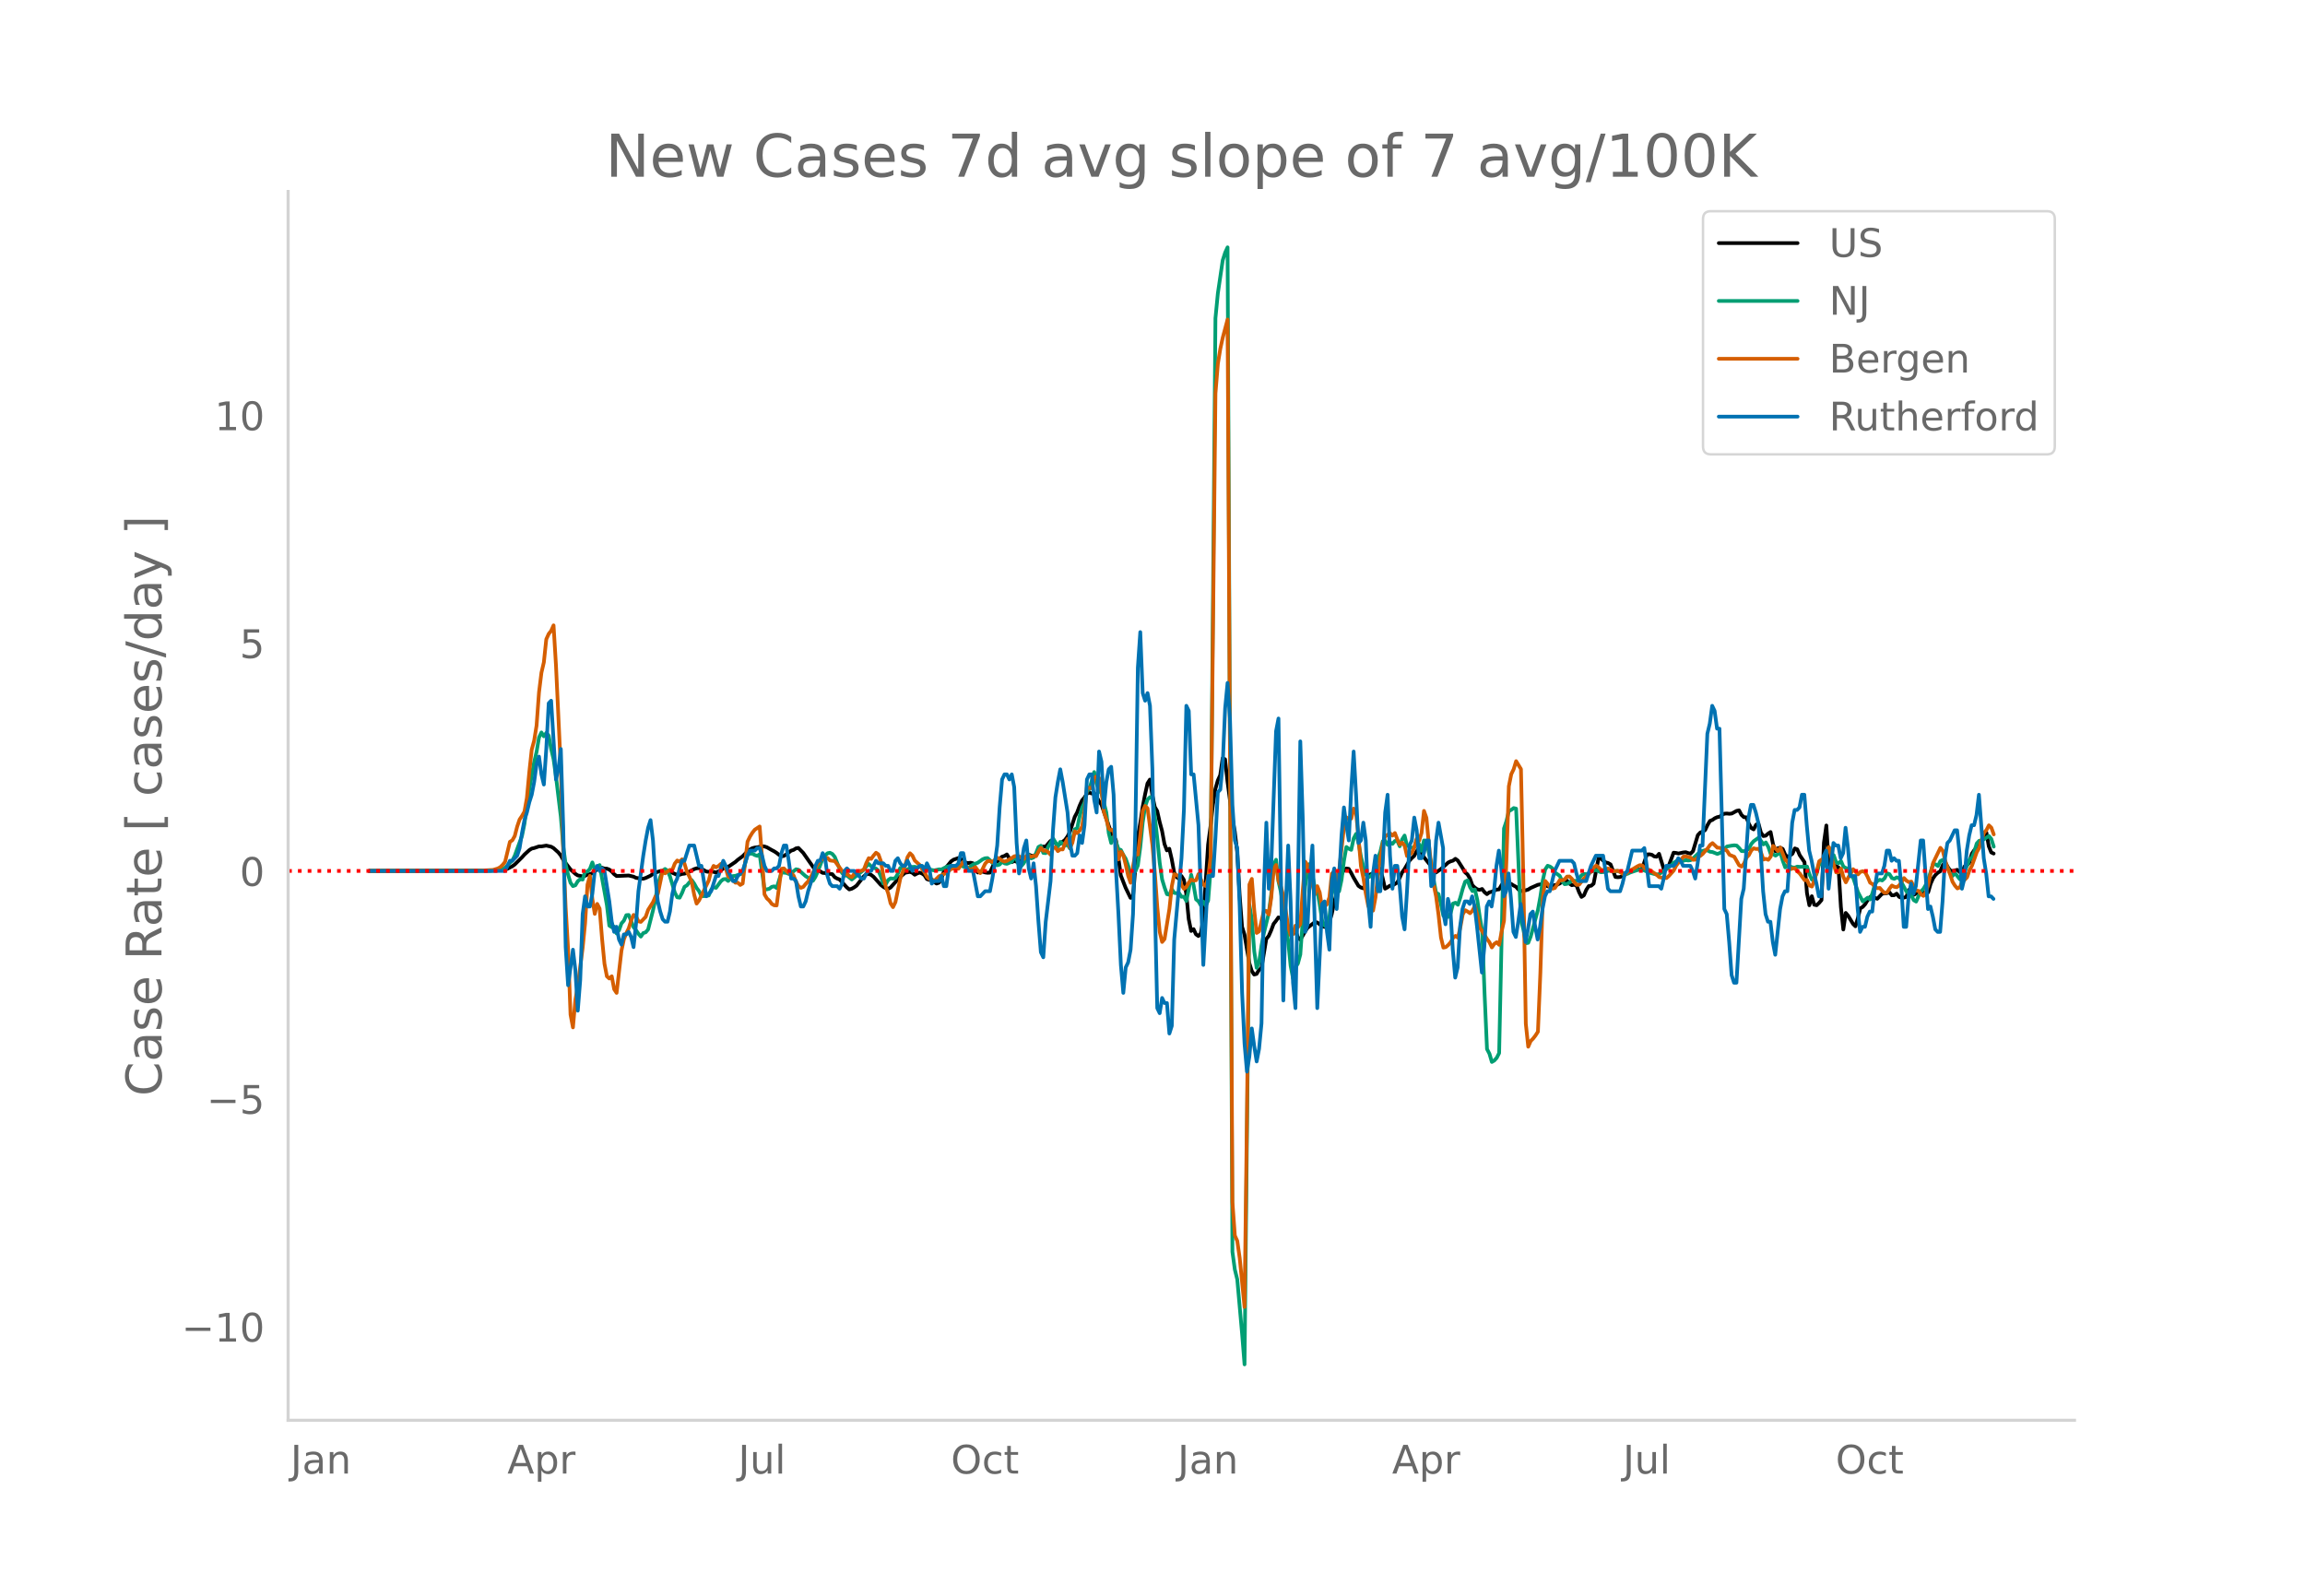 <svg height="864" viewBox="0 0 936 648" width="1248" xmlns="http://www.w3.org/2000/svg" xmlns:xlink="http://www.w3.org/1999/xlink"><defs><style>*{stroke-linecap:butt;stroke-linejoin:round}</style></defs><g id="figure_1"><path d="M0 648h936V0H0z" style="fill:#fff" id="patch_1"/><g id="axes_1"><path d="M117 576.72h725.4V77.76H117z" style="fill:none" id="patch_2"/><path clip-path="url(#p9f7c386d1e)" d="m149.973 353.66 49.213-.134 4.921-.279.984-.165.985-.304 1.968-1.022.984-.722 2.953-2.917.984-1.11 1.969-1.803.984-.623.984-.21 1.969-.673.984.008 1.969-.334 1.968.452.985.566 1.968 1.772.984 1.24.985 1.798 2.952 3.867 1.969 1.778.984.644 1.969.364.984-.197.984-.532.984-.176.985-.335.984-.716.984-.951.984-.722.985.15.984.318.984.043.985.383.984.782.984 1.09.984.744 4.922-.216 1.968.468.984.48 1.969.307.984.055.984-.304 1.969-.933.984-.752.984-.497 1.969-.63 1.969.113.984-.123.984.265 2.953 1.32.984-.069.984-.328.985-.121.984-.294 2.953-1.55.984-.33.984-.08.984.266 1.969 1.12.984.13.984-.236 1.969.493 1.969-.826.984-.786.984-.46.984-.185 2.953-2.007.984-.873 1.969-1.447 1.968-1.979.985-.744.984-.544.984-.263.984-.105 1.969-.445.984.103.984.324 1.969 1.123.984.509.984.64.985.781.984.61.984-.14.985-.621 1.968-1.523.984-.3.985-.627.984-.177 1.968 2.008 4.922 7.028.984-.144 1.968 1.236.985.05.984.356.984-.015.984.139.985 1.226.984.554.984.366 2.953 3.244.984.798.985-.28.984-.545.984-.719 1.969-2.517.984-1.242.984-.82.984-.192.985.4.984.769 2.953 3.303.984.768.984.575.984.27.985-.523 1.968-2.2.985-1.22 2.952-2.593 1.969-.358.984.36.984.805.985-.53.984-.348.984.372.984.686.985 1.575.984.358.984-.268.984 1.105.985.625.984-.345.984-1.715.984-2.786.985-1.75 1.968-2.421.985-.674 1.968-.664.984.332.985.906.984.633.984.172.984-.147.985.224.984 2.17.984 1.584.984-.365.985.026.984.309.984.143.984-.059 1.969-4.313.984-.19.984-1.105.985-.87.984-.298.984-.618 1.969 3.14.984-.474.984.294 1.969-.488.984.54 1.969-2.975.984.448.984.095.984-.238.985-1.613.984-1.924 1.968.007 1.969-2.294.984-.316 1.969 2.186 2.952-2.302.985-1.363.984-1.93 1.969-6.058.984-1.83.984-2.669.984-2.18.985-1.165.984-1.572.984-.409.984.35.985-.129.984 1.484.984 1.775.984 1.371 3.937 11.326 1.969 3.19 1.968 14.28 1.969 5.036 1.969 4.038.984-.14 1.968-24.7.985-5.372.984-6.634.984-5.137.984-4.485.985-1.558.984 6.288.984 4.813.984 1.66.985 4.371.984 3.682.984 5.325.984 2.617.985-.666.984 4.227.984 5.404.984 1.844.985.71.984-1.111.984 1.56.985 5.688.984 10.219.984 4.853.984-.752.985 2.109.984.704.984-1.103.984-5.75 1.969-30.3.984-7.44.984-8.793.985-6.325.984-3.476.984-2.165.984-6.847.985.416.984 9.068 1.968 14.894.985 5.332.984 8.272.984 17.523.985 12.916.984 3.15 1.968 11.624.985 3.175.984 1.463.984-.254.984-1.615.985-.762 1.968-11.838.984-1.2.985-2.234.984-2.651.984-1.237.984-1.42.985.323.984 1.682.984.285 1.969 2.675.984.167.984.309.985 2.576.984 1.015.984-1.548.984-1.779.985-1.483 2.952-2.275.985.105 1.968 1.498.984.322.985-.783.984-1.166.984-3.268.984-4.668 2.953-11.433.984-1.714.985-.703.984.152.984 1.646.984 1.913 1.969 3.332.984.69.985.322.984-1.957.984-3.056.984-.673.985-.28.984-.966.984-.584.984-.45.985 3.82.984 4.302.984-.548.984-.698.985-.055 1.968-1.154.984-1.91.985-2.213.984-1.37 1.968-3.383.985-1.083.984-.893.984-1.875.985-1.25 1.968 3.634 2.953 3.672.984 1.622.984.915 1.969-1.362 1.968-1.736.985-.923.984-.479.984-.293.984-.755.985.721 1.968 3.105.984 1.683.985.848.984 1.648.984 2.737.985.955.984.692.984.222.984-.359.985 1.293.984.812.984-.732.984-.252 1.969-.869.984-.088.984-1.69.985-1.368 1.968.452.984.402.985.64.984.503.984 1.112.984.69.985-.28.984-.086.984-.296.985-.632 2.952-1.304 1.969-.36.984.289.984.666.985.176 1.968-.676.984-.14.985-.474.984-.687.984-.515.984.01.985 1.19.984.678.984-.209.984.433.985 2.615.984 1.92.984-.636.985-2.272.984-1.493.984-.128.984-.86 1.969-10.197.984-.05.984.942.985.702.984.23.984.575 1.969 5.084.984.109.984-.098 1.969-.997 1.968-1.41.984-.362 1.969-.253.984-.06.984-.254 1.969-5.814.984-.069.985.184.984.682.984.131.984-1.19 1.969 6.344.984-.92.984-.595 1.969-5.284.984.106.984.224 1.969-.426.984-.103.984.353.985.217.984-.985 1.968-6.516.985-1.059.984-.332.984-.658.985-2.052.984-1.67.984-.388.984-.695.985-.445.984-.185.984-.773.984-.459.985-.057.984.11.984-.113 1.969-1.081.984-.204.984 1.857.984.912.985.063.984 2.507.984 1.804.984.583.985-1.89.984-.501.984 3.669.985 1.432.984-.143.984-.865.984-.626.985 4.899.984 2.902.984-1.207.984-.245.985.515.984 2.279.984 1.086 1.969-1.392.984-2.18.984.365.984 2.348 1.969 2.89.984 12.484.984 4.997.985-3.68.984 3.447.984.218.985-.94.984-1.15.984-23.265.984-7.03.985 15.91.984-.13.984.275 1.969.932.984 16.093.984 9.162.984-6.732.985 1.153 1.968 3.295.984.976.985-3.302.984-4.004.984-.565.984-1.098.985-1.614.984-1.26.984-.377.985.655.984.393 1.968-2.048 1.969-.236.984-.35.984 1.228.985-.046.984-.625.984 1.292.984.411.985-.09.984-.289.984-2.835.984-.374.985 2.382.984-.51.984-.72.984-.183.985.235.984 1.092.984-.967.984-3.422.985-2.251.984-1.378.984-.92.985-.583.984-2.435.984-1.223.984 1.832.985 1.436.984.329 1.968-.513.985.903.984.034.984-2.326.984-.49.985-1.102.984-3.537.984-1.453.984-1.07.985-1.25.984-.147.984-3.753.984-.936.985 5.585.984 2.471.984.47h0" style="fill:none;stroke:#000;stroke-linecap:round;stroke-width:1.5" id="line2d_1"/><path clip-path="url(#p9f7c386d1e)" d="m149.973 353.656 49.213-.097 2.953-.228.984-.185.984-.323.984-.485 2.953-2.912.984-1.964 2.953-8.102.984-4.85.985-7.466.984-6.573 1.968-10.99.985-4.163.984-5.855.984-2.039.984 1.567.985-1.358.984 1.05.984 5.42.985 4.142.984 7.086 1.968 16.33.985 12.11.984 7.222.984 4.224.984 3.27.985 1.337.984-.351.984-1.648.984-.827.985.17.984-3.159.984-.104.984-1.092.985-2.609.984 2.96 1.968-1.889 1.969 10.745.984 5.519.985 8.323.984.635.984-.212.984 2.755.985-1.293.984-2.761.984-1.123.984-2.236.985-.092 1.968 4.962.984 1.231.985 1.422.984 1.172.984-1.431.984-.304.985-1.17 1.968-7.672.984-4.477.985-5.848.984-3.357.984-2.538.985-.664.984.734.984 2.236 1.969 6.603.984 1.926.984.168.984-1.943.985-2.466.984-.604.984-1.188.984-.931.985 1.399.984 1.794.984 1.256.984 1.997.985.06 1.968-.27.984-2.341.985-1.06.984.307 1.969-2.683.984-.81.984-.11.984.795.985-.904.984-1.088.984-.085 1.969-.687.984-.268 1.968-7.976 1.969-.075.984.564.984.327.985-.642 1.968 14.335.984-.106.985-.234.984-.768.984-.208.984.672 1.969-6.208.984-.025.985.11.984.413.984-.32 1.969-1.57.984.189 1.968 1.777.985.849.984.605.984.891.984.353.985-1.58.984-2.198 1.968-5.193.985-1.282.984-.927.984-.19.984.496.985 1.212 1.968 4.864.985 1.639.984 1.06.984-.054 1.969 1.643 1.968-1.565 2.953-2.404.984-1.386.984-.96.985.943.984.625.984.3.984.945.985 2.3.984 2.824.984.317.984-1.716.985-.69.984.12.984-.278.985-1.722.984-2.362.984.176.984.9 2.953-1.486.984-.04.985.24.984-.381.984-.07 1.969 1.033.984.28 1.968.356 1.969-.417.984.032 1.969-1.027 1.968-.48.985.263.984-.123.984-.48.984.24 1.969.86.984.218 1.969-1.47 1.968-.737 1.969-1.401.984-.396.984-.082.984.869.985 1.131.984.153.984.757.984-.287.985-1.206.984.738.984.177 1.969-.84.984-1.733.984.812.985 2.532.984.058.984-1.174.984-2.474.985-.863.984 1.483.984-.38.984-1.718.985-2.54.984-.5.984 2.91.984.086.985-2.569.984-1.585.984-1.899 1.969 3.372.984-1.888 1.968 1.494.985-.333.984 1.535.984-3.485.985-4.339.984-.412.984-4.92.984-3.454.985-2.056.984-4.61.984-.773 1.969-7 .984 4.747.984 2.842.984 1.006 1.969 7.842.984 8.355.984 4.027.985-2.554.984 2.092.984 2.94.984.338.985 2.005.984 1.578.984 2.789.985 3.552 1.968-1.252.984-2.398.985-7.415.984-10.011.984-6.556.984-2.77.985-.968.984.164.984 7.598.984 8.901.985 9.934.984 6.814.984 3.227.984 2.768.985.242.984-2.268.984 1.5.984.145.985-.074.984 1.52.984-.036.985 1.735.984-4.745.984-5.9.984 4.292.985 5.69.984.814.984 1.662.984-1.582.985 1.659.984-2.086.984-12.562 1.969-223.875.984-10.157 1.968-13.364.985-3.118.984-2.156 1.968 407.887.985 7.213.984 3.992 1.969 22.182.984 12.326 1.968-186.601.985 5.837.984 13.015.984 6.73.984-2.236.985-6.817.984-5.145 1.968-8.078.985-7.552.984-12.102.984-1.973.984 8.807.985 4.333.984 5.725.984 7.749.984 6.43.985 9.99.984 5.175.984-4.545.985-1.493.984-3.671 1.968-27.622.985-6.56.984-2.707 1.968 9.71.985 1.132.984 5.721.984 6.52.984 1.992.985.672.984-4.041.984-9.359.984-3.92.985 2.681.984.108.984-4.651.984-7.749.985-5.595.984.69.984.458.984-4.614.985-1.877.984 3.561.984 5.664.985 4.037.984 3.193.984 1.205.984-.461.985-1.093.984-3.597 1.968-5.24.985-4.273.984-.221.984 1.685.984-1.041.985.648.984-1.18.984-.074.984 2.228.985-2.783.984-1.577.984 4.122.984.33.985.54.984-.116.984-3.146.985 1.86.984 2.61.984-4.209.984.181.985 4.794.984 4.143.984 6.87.984 5.295.985.489.984 4.122.984 4.69.984-.232.985.712.984-1.541.984-3.908.984-.323.985.827.984-2.946.984-3.6.984-2.859.985-.506.984 2.753.984 1.631.985-.672.984 4.271.984 6.797.984 5.695.985 25.749.984 22.311.984 1.863.984 3.346.985-.579.984-1.094.984-1.922 1.969-91.214.984-2.928.984-4.117.984-.515.985-.727.984.23 1.968 45.332.985 3.793.984 5.56.984-.196.985-2.511 2.952-10.83.985-5.374.984-6.63.984-4.446.984-1.507.985.344.984.723.984 1.663 1.969 1.39.984 2.158.984 1.212.984-.124.985-.54.984-.778 1.968.143.985-.993.984-1.359.984-.518.985.14.984-.391.984-.64.984-.44.985-.272.984.548.984.377 1.969-.162.984-.436.984-.049.984.328.985-.168.984-.015 2.953 1.159.984-.052.984-.486 2.953-.989.984-.225.984.102.985.31 1.968.868 2.953.763.984-.213 1.969-1.322.984-.627 1.969-1.65.984-.995.984-.578 1.969-.013 1.968-.46.984.124.985-.115.984-.718 2.953-2.836 1.968-.493.985.1.984.518.984.115 1.969.787.984-.368.984-.663.984-1.13.985-.884 1.968-.353.984-.112.985.117.984.988.984 1.227.984.062.985-.368.984-.574.984-1.996.984-1.131 1.969-1.403.984 1.252.985 1.456.984-.804.984 1.771.984 2.891.985.111.984.593 1.968-1.271.985 3.359.984 2.683.984-.863 1.969.878.984.065.984-.404.984.113 2.953-.115.984 3.16.985 2.125.984-.478.984-2.054.985-3.652.984-.427.984 1.233.984-5.547.985-2.168.984 2.887.984.295.984 2.84.985.4.984-.878.984 2.281.984.549.985.33.984 2.767.984.778 1.969 5.915 1.968 3.784 1.969-1.503.984.712.984-2.621.985-3.602.984-1.25.984-.523.984.273.985-.898.984-2.021.984.367.984 1.582.985.308.984-.58.984.268 2.953 5.491.984.874.984.623.985 1.981.984.589.984-2.266.984-1.856.985-1.046.984-1.682.984-2.13 1.969-6.276.984.12.984.682.985-1.996.984-.508.984 1.681.984 1.418.985 2.407.984 1.018.984-1.195 1.969 2.547.984-1.403.984-1.782 1.969-4.779.984-.89.984-2.394.984-3.28.985-1.074.984.009 2.953-1.96.984 1.164.984 3.153h0" style="fill:none;stroke:#009e73;stroke-linecap:round;stroke-width:1.5" id="line2d_2"/><path clip-path="url(#p9f7c386d1e)" d="m149.973 353.656 43.307-.1 3.937-.143 2.953-.162 1.969-.587.984-.527.984-.931.984-1.236 1.969-8.143.984-.607.984-1.742.985-3.829.984-2.896.984-1.459.984-1.721.985-5.55.984-10.533.984-9.095.984-3.646.985-6.158.984-13.45.984-7.96.984-4.233.985-9.358.984-2.188.984-1.236.985-2.228.984 16.245 1.968 41.91.985 33.846.984 22.727.984 16.812.984 26.535.985 5.185.984-11.201.984-5.651 1.969-15.435.984-9.925.984-15.78.984-3.544.985 9.378.984 6.057.984-4.052.984 1.904.985 12.154.984 10.25.984 5.104.985.89.984-.91.984 5.266.984 1.478 1.969-17.095.984-4.639.984-2.512.985-1.985.984-3.16.984-2.268.984.527.985 2.066.984.243 1.968-2.046.985-2.836 1.968-3.12.984-2.268.985-1.073 1.968-9.44.985 1.054.984-.79.984-.628.984.02.985-2.552.984-1.256.984.506.984-.992.985 1.762.984 3.282.984 1.944.984 2.248.985 5.145.984 3.606.984-1.276 3.937-8.102.984-3.87.985-2.065.984.587.984-.527.985-.85.984-.446.984 2.107.984 3.423.985.527.984.83.984 1.175.984-.02.985.931.984-.587 1.968-16.995.985-2.025.984-1.6.984-1.236 1.969-1.296.984 12.66.984 14.908.984 1.64.985.892.984 1.336.984.568.984.06 1.969-14.887.984-.163.985 1.054.984.85.984-.06.984 1.053.985 2.512.984 1.782.984.71.984-.386.985-1.215.984-1.033.984-1.479.984-2.106.985-1.844 1.968-3.18.984-.445.985-.142.984-.304.984 1.013 1.969.263 3.937 5.287.984-.122.984.892.985.465.984-1.336.984-.932 1.969-.345.984-.486.984-2.633.984-1.985.985.284.984-1.357.984-1.135.984.669.985 2.754.984 5.834.984 4.517.984 2.633.985 4.132.984 1.56.984-2.046 1.969-9.5 1.968-5.428.985-3.342.984-1.58.984.952.984 2.046 1.969 1.742.984 1.742.984 1.276.985 1.843.984.87.984.203.984.628 1.969-1.964.984-.365.984-.587.985-.243 1.968-1.803 1.969-.203.984.142 1.969-2.816 1.968 2.877.984.324.985-.365.984-.648.984 1.337.984 1.094.985-1.742.984-2.066.984-1.074h.984l.985.365 1.968-1.742.984.445.985.73.984.384.984-.303 1.969-1.155.984-.668.984-.203.985.182.984.79.984.284.984-1.215h.985l.984.303.984-.344.984.162.985-1.944.984-1.459.984 1.175.984-.081.985.648.984 1.053.984-2.775.984-.222.985 1.539.984-.75.984.061.984-2.592.985-1.702.984 3.646.984-2.066.985-4.618.984.729.984-1.074.984-1.62.985-6.421.984-9.52.984.263.984.122.985-4.193.984-.588.984.628.984 5.348.985 8.487.984 2.977.984 3.788.984.648.985-.263.984 6.907.984 5.186.984-3.2.985 1.437.984 3.95.984 4.457.985 2.815.984-6.684.984-5.368.984.608.985-8.001.984-9.763.984-2.006.984.993 1.969 14.928.984 11.262.984 13.794.985 10.189.984 4.091.984-1.195 1.969-12.194.984-9.236.984-4.922.984.385.985.648.984 3.423.984 1.499.985-.77.984-1.762.984-1.215.984.405.985-.122.984-2.511 1.968 4.294.985.587.984-3.605.984-8.265 1.969-188.214.984-12.052.984-6.037.984-4.517 1.969-7.393 1.968 358.382.985 13.632.984 2.167.984 6.907 1.969 19.912.984-78.713.984-92.832.985-2.309.984 12.74.984 9.217.984-.648 1.969-8.426.984.141.984 1.439.985-6.705.984-11.708.984-1.701.984 6.42.985 2.432.984 3.727 1.968 12.274.985 3.667.984-.426.984-3.443.985.668.984-1.235.984-13.51.984-11.931.985 1.458 1.968 7.88.984 3.99.985-3.363.984 2.553.984 6.522.984-.75.985-.992.984-2.836.984-9.58.984-.831.985 4.193.984-4.538 1.968-17.642.985-4.031.984.608.984-.102.984-4.091.985 1.884.984 9.864.984 11.627.985 4.76.984 6.32.984 5.063.984 1.904.985.02.984-5.367.984-8.953.984-7.373.985-5.47.984-3.017 1.968-1.236.985.973.984-1.054.984 2.552.984 2.168.985-.83.984 1.194.984 4.254 1.969-1.215.984-2.33.984-3.463.985.75.984-3.1.984-8.973.984 2.795.985 10.513.984 8.993.984 7.637.984 4.84.985 7.394.984 9.216.984 4.132.984-.202.985-.851.984-1.134.984-1.783.984-.79.985.73.984-4.214.984-5.307.984-1.64.985.547.984.688.984-1.033.985-1.944.984 3.646.984 5.205.984 1.378 1.969 3.22.984 1.297.984 2.106.985-1.438.984-.668.984 1.053.984-5.246.985-4.477.984-24.468.984-30.181.984-4.922.985-2.046.984-3.241 1.968 3.22.985 45.798.984 57.628.984 9.297.985-2.289.984-.993.984-1.276.984-1.54.985-23.941.984-30.343.984-6.907.984 1.134.985 1.438.984.567.984-.303 1.969-3.16.984.06.984-.384.984-1.135.985-.04.984.932.984 1.397.984 1.094.985-.121 1.968-2.532.985-.83.984-.993 1.968-2.573.985-.83.984.729.984 1.013.984.08.985-.364.984-.243.984.486.984.628 1.969-.182.984.506.984.77.985.202.984-.952.984-.729.984-.405 1.969-1.195.984-.486.984.101.985 1.053.984.649.984.141 1.969 1.317.984.648.984.932.985.223.984-.02.984.202.984-.85 1.969-2.229.984-1.944.984-1.317.985-1.053.984-1.317.984-.101 1.969.506.984.891.984-.06.984-.973.985-.587.984-.81.984-1.195.985-1.013.984-1.398.984-.75 1.969 1.864.984.04.984.467.984.202.985.567.984 1.6 1.968.81 1.969 3.485.984.506.984-1.235.985-2.41.984-1.014.984-1.904.984-.87.985.283.984-.121.984 1.539.985 2.876.984-.304.984.405.984-1.296.985-4.375 1.968 2.147.984-1.438 1.969 4.962.984.831.984 3.018.985-.304.984-.142.984 1.256.984.912 1.969 2.694.984-.061.984 2.208.985.445.984-2.45 1.969-7.82.984-.688.984 1.337.984-4.395.985-2.026.984 3.99 1.968 6.28h.985l.984-1.52.984 3.403.984 2.168.985-1.945.984-1.56.984-1.822 1.969 2.106.984-1.033.984-.263.984.486.985 1.843.984 2.33.984.567.985 1.154.984.547.984-.121.984 1.154.985.891.984-.222.984-1.54.984-1.276.985.527.984.162.984-.71 1.969-2.997.984 1.053.984.588.984-.223.985 2.046.984 1.6.984.142.984 1.418.985.607.984-1.519.984-3.058.984-4.74.985-4.072 2.953-6.137.984 1.215.984 4.092.984 2.957.985 2.492.984 3.038.984 1.58.984 1.114.985-.405.984-2.31.984-.769.984-1.033.985-2.897.984-1.782 1.968-5.53.985-1.722.984-3.443.984-2.735.984-1.093.985-1.904.984.931.984 2.755h0" style="fill:none;stroke:#d55e00;stroke-linecap:round;stroke-width:1.5" id="line2d_3"/><path clip-path="url(#p9f7c386d1e)" d="M149.973 353.656h55.118l1.969-4.126h.984l1.969-2.063.984-3.095.984-6.19.984-5.159.985-3.094.984-4.127.984-3.095.984-5.158.985-7.222.984-3.095.984 7.222.984 4.126.985-14.443.984-18.57.984-1.031 1.969 31.981.984-4.126.984-8.254.985 31.981.984 48.488.984 15.475 1.969-14.443.984 8.253.984 16.506.984-12.38.985-26.822.984-7.222.984 4.127h.984l.985-5.159.984-9.285.984-2.063.984 2.063.985-1.031.984 1.031 1.969 12.38.984 8.253.984 4.127.984-2.063.985 5.158.984 2.063.984-4.126h.984l.985-1.032.984 2.063.984 4.127.984-9.285.985-13.411 1.968-14.443.984-6.19.985-5.159.984-3.095.984 8.254.984 15.474.985 9.285.984 4.127.984 3.095.985 1.031h.984l.984-4.126.984-7.222.985-4.126.984-2.064.984-4.126.984-3.095h.985l1.968-6.19h1.969l1.968 8.253h.984l1.969 12.38 1.968-2.063 1.969-6.19h.984l1.969-6.19 3.937 8.253h.984l.984-2.063 1.969-2.064 1.968-6.19.985-2.063h1.968l.984-1.031h.985l.984 3.095.984 4.126.984 2.063h1.969l.984-1.031h.984l.985-1.032.984-5.158.984-3.095h.985l.984 6.19.984 7.221h.984l.985 1.032.984 6.19.984 4.127h.984l.985-2.064.984-4.126 1.968-6.19.985-4.127.984-2.063h.984l.984-3.095.985 2.063.984 7.222.984 3.095.984 1.031h1.969l.984 1.032.985-2.063.984-5.159.984-1.031.984 1.031h1.969l2.953 3.095h.984l.984-2.063.984-1.032h.985l1.968-4.126.984 1.032h1.969l.984 1.031h.984l.985 2.063h.984l.984-4.126.985-1.032.984 2.064.984 1.031h.984l.985-2.063 1.968 4.126.984-1.031h.985l.984-1.032h.984l.984 2.063.985-3.094.984 2.063.984 6.19.984-1.032h1.969l.984-2.063.984 4.126h.985l.984-7.221.984-1.032h1.969l.984-1.031.984-4.127h.985l.984 5.158.984 2.063h1.969l1.968 10.317h.984l1.969-2.063h1.968l.985-5.159.984-6.19.984-7.221.984-15.475.985-11.348.984-2.063h.984l.985 2.063.984-2.063.984 5.158.984 22.696.985 12.38.984-4.126.984-6.19.984-3.095.985 11.348.984 4.126.984-6.19.984 9.285.985 14.443.984 12.38.984 2.064.984-14.444 1.969-16.506.984-20.633.984-13.411.985-6.19.984-5.158.984 5.158 1.969 12.38.984 12.38.984 5.158h.985l.984-1.032.984-7.222.984 3.095.985-7.221.984-18.57.984-2.063h.984l.985 10.316.984 5.159.984-24.76.984 4.127.985 18.57.984-10.317.984-5.158.984-1.032.985 11.348.984 30.95.984 17.538.984 20.633.985 11.348.984-10.317.984-2.063.985-5.158.984-14.443.984-36.108.984-63.962.985-14.444.984 24.76.984 3.095.984-3.095.985 5.158.984 25.792.984 54.677.984 42.298.985 2.063.984-6.19.984 2.063h.984l.985 12.38.984-3.095.984-35.076 2.953-33.013.984-19.601.985-42.298.984 2.064.984 25.79h.984l1.969 20.634 1.968 56.74 1.969-36.107h1.968l.985-15.475.984-18.57.984-1.031.984-10.317.985-22.696.984-10.317.984 14.444.984 35.076.985 14.443.984 3.095.984 23.728.985 35.076.984 20.633.984 11.348.984-6.19.985-11.348.984 7.221.984 6.19.984-5.158.985-10.317.984-54.677.984-26.823.984 26.823.985-9.285 1.968-54.677.984-5.158.985 63.962.984 50.55.984-38.17.984-24.76.985 22.696.984 33.013.984 10.317.985-48.488.984-59.836.984 30.95.984 46.424.985-3.095.984-19.601.984-12.38 1.969 66.026 1.968-42.298.984-1.032.985 12.38.984 7.222.984-27.855.984-5.158.985 16.506.984-12.38.984-17.538.984-11.348.985 7.222.984 6.19.984-20.633.984-15.475.985 17.538.984 19.601.984-1.031.985-7.222.984 7.222.984 24.76.984 10.316.985-21.665.984-7.221.984 14.443h.984l.985-11.348.984-20.633.984-7.222.984 24.76.985 13.411.984-9.285h.984l.984 8.253.985 12.38.984 5.158.984-15.474.984-18.57.985-2.063.984-9.285.984 5.158.985 11.348h.984l.984-2.063.984-5.158h.985l.984 18.57.984-1.032.984-17.538.985-7.222L586 344.372v25.79l.984 5.16.985-10.317.984 4.126.984 16.507.984 11.348.985-4.127.984-16.506.984-7.222.984-3.095h.985l.984 1.032.984-3.095.985 4.127.984 8.253 1.968 18.57.985-10.317.984-16.506.984-2.064.984 2.064.985-6.19.984-10.317.984-6.19.984 7.222.985 11.348.984-2.063.984-7.222.984 10.317.985 13.411.984 2.063.984-6.19.984-7.221.985 7.221.984 8.254.984-5.159.985-6.19.984-1.031.984 6.19.984 5.158.985-5.158.984-7.222.984-5.158.984-2.063h.985l1.968-8.254 1.969-4.126h4.92l.985 1.032.984 4.126.985 3.095h2.953l1.968-6.19 1.969-4.126h2.952l.985 6.19.984 7.221.984 1.032h3.937l.984-3.095.985-4.127.984-1.032 1.968-8.253h3.937l.985-1.031.984 7.221.984 8.253h3.937l.985 1.032.984-4.127.984-5.158h2.953l.984-1.031.984-2.064.985 1.032.984 2.063h2.953l.984 2.063.984 3.095.984-6.19.985-7.221h.984l1.969-45.393.984-4.126.984-7.222.984 2.064.985 7.221h.984l1.968 73.247.985 2.064.984 11.348.984 13.411.984 3.095h.985l1.968-34.044.984-4.127 1.969-28.886.984-5.158h.984l.985 3.095.984 4.126.984 11.348.985 16.507.984 9.285.984 3.094h.984l.985 8.254.984 5.158 1.968-18.57.985-5.158.984-2.063h.984l1.969-27.855.984-5.158h.984l.984-1.032.985-5.158h.984l.984 12.38.984 10.316.985 4.127.984 5.158.984 4.127.985 5.158h.984l.984-16.506.984-2.064.985 15.475 1.968-18.57.984 1.032h.985l.984 5.158.984-2.063.984-10.317.985 8.254.984 11.348h1.968l.985 13.411.984 9.285.984-2.063h.984l.985-4.127.984-2.063h.984l.985-9.285.984-6.19h1.968l.985-3.095.984-6.19h.984l.984 4.127.985-1.032.984 1.032h.984l.984 10.316.985 16.507h.984l.984-12.38.984-5.158.985 4.126.984-3.095 1.968-18.57h.985l1.968 27.855.984-1.031.985 4.126.984 5.158.984 1.032h.985l.984-12.38.984-17.538.984-6.19.985-1.031 1.968-4.127h.984l.985 9.285.984 14.443.984-4.127.984-11.348.985-6.19.984-4.126h.984l.984-4.127.985-8.253 1.968 25.791.984 6.19.985 9.285h.984l.984 1.032h0" style="fill:none;stroke:#0072b2;stroke-linecap:round;stroke-width:1.5" id="line2d_4"/><path clip-path="url(#p9f7c386d1e)" d="M117 353.656h725.4" style="fill:none;stroke:red;stroke-dasharray:1.5,2.475;stroke-dashoffset:0;stroke-width:1.5" id="line2d_5"/><path d="M117 576.72V77.76" style="fill:none;stroke:#d3d3d3;stroke-linecap:square;stroke-linejoin:miter;stroke-width:1.25" id="patch_3"/><path d="M117 576.72h725.4" style="fill:none;stroke:#d3d3d3;stroke-linecap:square;stroke-linejoin:miter;stroke-width:1.25" id="patch_4"/><g id="matplotlib.axis_1"><g id="xtick_1"><g style="fill:#696969" transform="matrix(.16 0 0 -.16 117.955 598.378)" id="text_1"><defs><path d="M9.813 72.906h9.859V5.078q0-13.187-5-19.14-5-5.954-16.094-5.954h-3.75v8.297h3.078q6.531 0 9.219 3.672Q9.813-4.39 9.813 5.078z" id="DejaVuSans-74"/><path d="M34.281 27.484q-10.89 0-15.093-2.484-4.204-2.484-4.204-8.5 0-4.781 3.157-7.594 3.156-2.797 8.562-2.797 7.485 0 12 5.297 4.516 5.297 4.516 14.078v2zm17.922 3.72V0H43.22v8.297Q40.14 3.328 35.547.953q-4.594-2.375-11.234-2.375-8.391 0-13.36 4.719Q6 8.016 6 15.922q0 9.219 6.172 13.906 6.187 4.688 18.437 4.688h12.61v.89q0 6.203-4.078 9.594-4.078 3.39-11.453 3.39-4.688 0-9.141-1.124-4.438-1.125-8.531-3.375v8.312q4.921 1.906 9.562 2.844 4.64.953 9.031.953 11.875 0 17.735-6.156 5.86-6.14 5.86-18.64z" id="DejaVuSans-97"/><path d="M54.89 33.016V0h-8.984v32.719q0 7.765-3.031 11.61-3.031 3.858-9.078 3.858-7.281 0-11.484-4.64-4.204-4.625-4.204-12.64V0H9.08v54.688h9.03v-8.5q3.235 4.937 7.594 7.374Q30.078 56 35.797 56q9.422 0 14.25-5.828 4.844-5.828 4.844-17.156z" id="DejaVuSans-110"/></defs><use xlink:href="#DejaVuSans-74"/><use x="29.492" xlink:href="#DejaVuSans-97"/><use x="90.771" xlink:href="#DejaVuSans-110"/></g></g><g id="xtick_2"><g style="fill:#696969" transform="matrix(.16 0 0 -.16 206.015 598.378)" id="text_2"><defs><path d="M34.188 63.188 20.797 26.906h26.812zm-5.579 9.718h11.188L67.578 0h-10.25l-6.64 18.703h-32.86L11.188 0H.78z" id="DejaVuSans-65"/><path d="M18.11 8.203v-29H9.077v75.484h9.031v-8.296q2.844 4.875 7.157 7.234Q29.594 56 35.594 56q9.968 0 16.187-7.906 6.235-7.907 6.235-20.797T51.78 6.484q-6.218-7.906-16.187-7.906-6 0-10.328 2.375-4.313 2.375-7.157 7.25zm30.578 19.094q0 9.906-4.079 15.547-4.078 5.64-11.203 5.64-7.14 0-11.218-5.64-4.079-5.64-4.079-15.547 0-9.906 4.078-15.547 4.079-5.64 11.22-5.64 7.124 0 11.202 5.64t4.078 15.547z" id="DejaVuSans-112"/><path d="M41.11 46.297q-1.516.875-3.297 1.281Q36.03 48 33.89 48q-7.625 0-11.703-4.953-4.079-4.953-4.079-14.234V0H9.08v54.688h9.03v-8.5q2.844 4.984 7.375 7.39Q30.031 56 36.531 56q.922 0 2.047-.125 1.125-.11 2.484-.36z" id="DejaVuSans-114"/></defs><use xlink:href="#DejaVuSans-65"/><use x="68.408" xlink:href="#DejaVuSans-112"/><use x="131.885" xlink:href="#DejaVuSans-114"/></g></g><g id="xtick_3"><g style="fill:#696969" transform="matrix(.16 0 0 -.16 299.77 598.378)" id="text_3"><defs><path d="M8.5 21.578v33.11h8.984V21.922q0-7.766 3.016-11.656 3.031-3.875 9.094-3.875 7.265 0 11.484 4.64 4.234 4.64 4.234 12.656v31h8.985V0h-8.984v8.406Q42.047 3.422 37.718 1q-4.313-2.422-10.032-2.422-9.421 0-14.312 5.86Q8.5 10.296 8.5 21.578zM31.11 56z" id="DejaVuSans-117"/><path d="M9.422 75.984h8.984V0H9.422z" id="DejaVuSans-108"/></defs><use xlink:href="#DejaVuSans-74"/><use x="29.492" xlink:href="#DejaVuSans-117"/><use x="92.871" xlink:href="#DejaVuSans-108"/></g></g><g id="xtick_4"><g style="fill:#696969" transform="matrix(.16 0 0 -.16 386.142 598.378)" id="text_4"><defs><path d="M39.406 66.219q-10.75 0-17.078-8.016-6.312-8-6.312-21.828 0-13.766 6.312-21.781 6.328-8 17.078-8 10.735 0 17.016 8 6.281 8.015 6.281 21.781 0 13.828-6.281 21.828-6.281 8.016-17.016 8.016zm0 8q15.328 0 24.5-10.281 9.188-10.282 9.188-27.563 0-17.234-9.188-27.516-9.172-10.28-24.5-10.28-15.375 0-24.593 10.25-9.204 10.265-9.204 27.546t9.204 27.563q9.218 10.28 24.593 10.28z" id="DejaVuSans-79"/><path d="M48.781 52.594v-8.407q-3.812 2.11-7.64 3.157-3.828 1.047-7.735 1.047-8.75 0-13.593-5.547-4.829-5.532-4.829-15.547 0-10.016 4.829-15.563 4.843-5.53 13.593-5.53 3.907 0 7.735 1.046 3.828 1.047 7.64 3.156V2.094Q45.016.344 40.984-.531q-4.015-.89-8.562-.89-12.36 0-19.64 7.765-7.266 7.765-7.266 20.953 0 13.375 7.343 21.031Q20.22 56 33.016 56q4.14 0 8.093-.86 3.953-.843 7.672-2.546z" id="DejaVuSans-99"/><path d="M18.313 70.219V54.688h18.5v-6.985h-18.5V18.016q0-6.688 1.828-8.594 1.828-1.906 7.453-1.906h9.218V0h-9.218q-10.407 0-14.36 3.875-3.953 3.89-3.953 14.14v29.688H2.687v6.984h6.594V70.22z" id="DejaVuSans-116"/></defs><use xlink:href="#DejaVuSans-79"/><use x="78.711" xlink:href="#DejaVuSans-99"/><use x="133.691" xlink:href="#DejaVuSans-116"/></g></g><g id="xtick_5"><g style="fill:#696969" transform="matrix(.16 0 0 -.16 478.194 598.378)" id="text_5"><use xlink:href="#DejaVuSans-74"/><use x="29.492" xlink:href="#DejaVuSans-97"/><use x="90.771" xlink:href="#DejaVuSans-110"/></g></g><g id="xtick_6"><g style="fill:#696969" transform="matrix(.16 0 0 -.16 565.27 598.378)" id="text_6"><use xlink:href="#DejaVuSans-65"/><use x="68.408" xlink:href="#DejaVuSans-112"/><use x="131.885" xlink:href="#DejaVuSans-114"/></g></g><g id="xtick_7"><g style="fill:#696969" transform="matrix(.16 0 0 -.16 659.026 598.378)" id="text_7"><use xlink:href="#DejaVuSans-74"/><use x="29.492" xlink:href="#DejaVuSans-117"/><use x="92.871" xlink:href="#DejaVuSans-108"/></g></g><g id="xtick_8"><g style="fill:#696969" transform="matrix(.16 0 0 -.16 745.397 598.378)" id="text_8"><use xlink:href="#DejaVuSans-79"/><use x="78.711" xlink:href="#DejaVuSans-99"/><use x="133.691" xlink:href="#DejaVuSans-116"/></g></g></g><g id="matplotlib.axis_2"><g id="ytick_1"><g style="fill:#696969" transform="matrix(.16 0 0 -.16 73.733 544.782)" id="text_9"><defs><path d="M10.594 35.5h62.593v-8.297H10.594z" id="DejaVuSans-8722"/><path d="M12.406 8.297h16.11v55.625l-17.532-3.516v8.985l17.438 3.515h9.86V8.296H54.39V0H12.406z" id="DejaVuSans-49"/><path d="M31.781 66.406q-7.61 0-11.453-7.5Q16.5 51.422 16.5 36.375q0-14.984 3.828-22.484 3.844-7.5 11.453-7.5 7.672 0 11.5 7.5 3.844 7.5 3.844 22.484 0 15.047-3.844 22.531-3.828 7.5-11.5 7.5zm0 7.813q12.266 0 18.735-9.703 6.468-9.688 6.468-28.141 0-18.406-6.468-28.11-6.47-9.687-18.735-9.687-12.25 0-18.718 9.688-6.47 9.703-6.47 28.109 0 18.453 6.47 28.14Q19.53 74.22 31.78 74.22z" id="DejaVuSans-48"/></defs><use xlink:href="#DejaVuSans-8722"/><use x="83.789" xlink:href="#DejaVuSans-49"/><use x="147.412" xlink:href="#DejaVuSans-48"/></g></g><g id="ytick_2"><g style="fill:#696969" transform="matrix(.16 0 0 -.16 83.912 452.258)" id="text_10"><defs><path d="M10.797 72.906h38.719v-8.312H19.828v-17.86q2.14.735 4.281 1.094 2.157.36 4.313.36 12.203 0 19.328-6.688 7.14-6.688 7.14-18.11 0-11.765-7.328-18.296-7.328-6.516-20.656-6.516-4.593 0-9.36.781-4.75.782-9.827 2.344v9.922q4.39-2.39 9.078-3.563 4.687-1.171 9.906-1.171 8.453 0 13.375 4.437 4.938 4.438 4.938 12.063 0 7.609-4.938 12.047-4.922 4.453-13.375 4.453-3.953 0-7.89-.875-3.922-.875-8.016-2.735z" id="DejaVuSans-53"/></defs><use xlink:href="#DejaVuSans-8722"/><use x="83.789" xlink:href="#DejaVuSans-53"/></g></g><g id="ytick_3"><use xlink:href="#DejaVuSans-48" style="fill:#696969" transform="matrix(.16 0 0 -.16 97.32 359.735)" id="text_11"/></g><g id="ytick_4"><use xlink:href="#DejaVuSans-53" style="fill:#696969" transform="matrix(.16 0 0 -.16 97.32 267.212)" id="text_12"/></g><g id="ytick_5"><g style="fill:#696969" transform="matrix(.16 0 0 -.16 87.14 174.689)" id="text_13"><use xlink:href="#DejaVuSans-49"/><use x="63.623" xlink:href="#DejaVuSans-48"/></g></g><g style="fill:#696969" transform="matrix(0 -.2 -.2 0 65.573 445.117)" id="text_14"><defs><path d="M64.406 67.281v-10.39q-4.984 4.64-10.625 6.922-5.64 2.296-11.984 2.296-12.5 0-19.14-7.64-6.641-7.64-6.641-22.094 0-14.406 6.64-22.047 6.64-7.64 19.14-7.64 6.345 0 11.985 2.296 5.64 2.297 10.625 6.938V5.609Q59.234 2.094 53.437.33q-5.78-1.75-12.218-1.75-16.563 0-26.094 10.124-9.516 10.14-9.516 27.672 0 17.578 9.516 27.703 9.531 10.14 26.094 10.14 6.531 0 12.312-1.734 5.797-1.734 10.875-5.203z" id="DejaVuSans-67"/><path d="M44.281 53.078v-8.5q-3.797 1.953-7.906 2.922-4.094.984-8.5.984-6.688 0-10.031-2.047-3.344-2.046-3.344-6.156 0-3.125 2.39-4.906 2.391-1.781 9.626-3.39l3.078-.688q9.562-2.047 13.593-5.781 4.032-3.735 4.032-10.422 0-7.625-6.032-12.078-6.03-4.438-16.578-4.438-4.39 0-9.156.86Q10.688.296 5.422 2v9.281q4.984-2.594 9.812-3.89 4.829-1.282 9.579-1.282 6.343 0 9.75 2.172 3.421 2.172 3.421 6.125 0 3.656-2.468 5.61-2.453 1.953-10.813 3.765l-3.125.735q-8.344 1.75-12.062 5.39-3.704 3.64-3.704 9.985 0 7.718 5.47 11.906Q16.75 56 26.811 56q4.97 0 9.36-.734 4.406-.72 8.11-2.188z" id="DejaVuSans-115"/><path d="M56.203 29.594v-4.39H14.891q.593-9.282 5.593-14.142 5-4.859 13.938-4.859 5.172 0 10.031 1.266 4.86 1.265 9.656 3.812v-8.5Q49.266.734 44.187-.344 39.11-1.422 33.892-1.422q-13.094 0-20.735 7.61-7.64 7.625-7.64 20.625 0 13.421 7.25 21.296Q20.016 56 32.328 56q11.031 0 17.453-7.11 6.422-7.093 6.422-19.296zm-8.984 2.64q-.094 7.36-4.125 11.75-4.032 4.407-10.672 4.407-7.516 0-12.031-4.25-4.516-4.25-5.203-11.97z" id="DejaVuSans-101"/><path d="M44.39 34.188q3.172-1.079 6.172-4.594 3-3.516 6.032-9.672L66.609 0H56l-9.313 18.703q-3.624 7.328-7.015 9.719-3.39 2.39-9.25 2.39h-10.75V0h-9.86v72.906h22.266q12.5 0 18.656-5.234 6.157-5.219 6.157-15.766 0-6.89-3.203-11.437-3.204-4.532-9.297-6.282zM19.673 64.797V38.922h12.406q7.125 0 10.766 3.297 3.64 3.297 3.64 9.687 0 6.39-3.64 9.64-3.64 3.25-10.766 3.25z" id="DejaVuSans-82"/><path d="M8.594 75.984h20.703V69H17.578V-6.203h11.719v-6.984H8.594z" id="DejaVuSans-91"/><path d="M25.39 72.906h8.297L8.297-9.28H0z" id="DejaVuSans-47"/><path d="M45.406 46.39v29.594h8.985V0h-8.985v8.203Q42.578 3.328 38.25.953q-4.313-2.375-10.375-2.375-9.906 0-16.14 7.906-6.22 7.922-6.22 20.813 0 12.89 6.22 20.797Q17.968 56 27.874 56q6.063 0 10.375-2.375 4.328-2.36 7.156-7.234zm-30.61-19.093q0-9.906 4.079-15.547 4.078-5.64 11.203-5.64 7.125 0 11.219 5.64 4.11 5.64 4.11 15.547 0 9.906-4.11 15.547-4.094 5.64-11.219 5.64-7.125 0-11.203-5.64-4.078-5.64-4.078-15.547z" id="DejaVuSans-100"/><path d="M32.172-5.078q-3.797-9.766-7.422-12.735-3.61-2.984-9.656-2.984H7.906v7.516h5.282q3.703 0 5.75 1.765Q21-9.766 23.483-3.219l1.61 4.094-22.11 53.813H12.5l17.094-42.766 17.093 42.766h9.516z" id="DejaVuSans-121"/><path d="M30.422 75.984v-89.171H9.719v6.984H21.39V69H9.719v6.984z" id="DejaVuSans-93"/></defs><use xlink:href="#DejaVuSans-67"/><use x="69.824" xlink:href="#DejaVuSans-97"/><use x="131.104" xlink:href="#DejaVuSans-115"/><use x="183.203" xlink:href="#DejaVuSans-101"/><use x="244.727" xlink:href="#DejaVuSans-32"/><use x="276.514" xlink:href="#DejaVuSans-82"/><use x="343.746" xlink:href="#DejaVuSans-97"/><use x="405.025" xlink:href="#DejaVuSans-116"/><use x="444.234" xlink:href="#DejaVuSans-101"/><use x="505.758" xlink:href="#DejaVuSans-32"/><use x="537.545" xlink:href="#DejaVuSans-91"/><use x="576.559" xlink:href="#DejaVuSans-32"/><use x="608.346" xlink:href="#DejaVuSans-99"/><use x="663.326" xlink:href="#DejaVuSans-97"/><use x="724.605" xlink:href="#DejaVuSans-115"/><use x="776.705" xlink:href="#DejaVuSans-101"/><use x="838.229" xlink:href="#DejaVuSans-115"/><use x="890.328" xlink:href="#DejaVuSans-47"/><use x="924.02" xlink:href="#DejaVuSans-100"/><use x="987.496" xlink:href="#DejaVuSans-97"/><use x="1048.775" xlink:href="#DejaVuSans-121"/><use x="1107.955" xlink:href="#DejaVuSans-32"/><use x="1139.742" xlink:href="#DejaVuSans-93"/></g></g><g style="fill:#696969" transform="matrix(.24 0 0 -.24 245.86 71.76)" id="text_15"><defs><path d="M9.813 72.906h13.28l32.329-60.984v60.984h9.562V0h-13.28L19.39 60.984V0H9.813z" id="DejaVuSans-78"/><path d="M4.203 54.688h8.985l11.234-42.672 11.172 42.672h10.593l11.235-42.672 11.187 42.672h8.985L63.28 0H52.688L40.922 44.828 29.109 0H18.5z" id="DejaVuSans-119"/><path d="M8.203 72.906h46.875v-4.203L28.61 0H18.312L43.22 64.594H8.203z" id="DejaVuSans-55"/><path d="M2.984 54.688H12.5L29.594 8.797l17.093 45.89h9.516L35.687 0H23.485z" id="DejaVuSans-118"/><path d="M45.406 27.984q0 9.766-4.031 15.125-4.016 5.375-11.297 5.375-7.219 0-11.25-5.375-4.031-5.359-4.031-15.125 0-9.718 4.031-15.093t11.25-5.375q7.281 0 11.297 5.375 4.031 5.375 4.031 15.093zm8.985-21.203q0-13.953-6.203-20.765Q42-20.797 29.203-20.797q-4.734 0-8.937.703-4.203.703-8.157 2.172v8.735q3.954-2.141 7.813-3.157 3.86-1.031 7.86-1.031 8.843 0 13.234 4.61 4.39 4.609 4.39 13.937v4.453q-2.781-4.844-7.125-7.234Q33.938 0 27.875 0 17.828 0 11.672 7.656q-6.156 7.672-6.156 20.328 0 12.688 6.156 20.344Q17.828 56 27.875 56q6.063 0 10.406-2.39 4.344-2.391 7.125-7.22v8.297h8.985z" id="DejaVuSans-103"/><path d="M30.61 48.39q-7.22 0-11.422-5.64-4.204-5.64-4.204-15.453 0-9.813 4.172-15.453 4.188-5.64 11.453-5.64 7.188 0 11.375 5.655 4.203 5.672 4.203 15.438 0 9.719-4.203 15.406-4.187 5.688-11.375 5.688zm0 7.61q11.718 0 18.406-7.625 6.703-7.61 6.703-21.078 0-13.422-6.703-21.078-6.688-7.64-18.407-7.64-11.765 0-18.437 7.64-6.656 7.656-6.656 21.078 0 13.469 6.656 21.078Q18.844 56 30.609 56z" id="DejaVuSans-111"/><path d="M37.11 75.984V68.5h-8.594q-4.828 0-6.72-1.953-1.874-1.953-1.874-7.031v-4.828h14.797v-6.985H19.922V0H10.89v47.703H2.297v6.984h8.594V58.5q0 9.125 4.25 13.297 4.25 4.187 13.468 4.187z" id="DejaVuSans-102"/><path d="M9.813 72.906h9.859V42.094L52.39 72.906h12.703L28.906 38.922 67.672 0H54.688L19.672 35.11V0h-9.86z" id="DejaVuSans-75"/></defs><use xlink:href="#DejaVuSans-78"/><use x="74.805" xlink:href="#DejaVuSans-101"/><use x="136.328" xlink:href="#DejaVuSans-119"/><use x="218.115" xlink:href="#DejaVuSans-32"/><use x="249.902" xlink:href="#DejaVuSans-67"/><use x="319.727" xlink:href="#DejaVuSans-97"/><use x="381.006" xlink:href="#DejaVuSans-115"/><use x="433.105" xlink:href="#DejaVuSans-101"/><use x="494.629" xlink:href="#DejaVuSans-115"/><use x="546.729" xlink:href="#DejaVuSans-32"/><use x="578.516" xlink:href="#DejaVuSans-55"/><use x="642.139" xlink:href="#DejaVuSans-100"/><use x="705.615" xlink:href="#DejaVuSans-32"/><use x="737.402" xlink:href="#DejaVuSans-97"/><use x="798.682" xlink:href="#DejaVuSans-118"/><use x="857.861" xlink:href="#DejaVuSans-103"/><use x="921.338" xlink:href="#DejaVuSans-32"/><use x="953.125" xlink:href="#DejaVuSans-115"/><use x="1005.225" xlink:href="#DejaVuSans-108"/><use x="1033.008" xlink:href="#DejaVuSans-111"/><use x="1094.189" xlink:href="#DejaVuSans-112"/><use x="1157.666" xlink:href="#DejaVuSans-101"/><use x="1219.189" xlink:href="#DejaVuSans-32"/><use x="1250.977" xlink:href="#DejaVuSans-111"/><use x="1312.158" xlink:href="#DejaVuSans-102"/><use x="1347.363" xlink:href="#DejaVuSans-32"/><use x="1379.15" xlink:href="#DejaVuSans-55"/><use x="1442.773" xlink:href="#DejaVuSans-32"/><use x="1474.561" xlink:href="#DejaVuSans-97"/><use x="1535.84" xlink:href="#DejaVuSans-118"/><use x="1595.02" xlink:href="#DejaVuSans-103"/><use x="1658.496" xlink:href="#DejaVuSans-47"/><use x="1692.188" xlink:href="#DejaVuSans-49"/><use x="1755.811" xlink:href="#DejaVuSans-48"/><use x="1819.434" xlink:href="#DejaVuSans-48"/><use x="1883.057" xlink:href="#DejaVuSans-75"/></g><g id="legend_1"><path d="M694.75 184.5H831.2q3.2 0 3.2-3.2V88.96q0-3.2-3.2-3.2H694.75q-3.2 0-3.2 3.2v92.34q0 3.2 3.2 3.2z" style="fill:none;opacity:.8;stroke:#ccc;stroke-linejoin:miter" id="patch_5"/><path d="M697.95 98.718h32" style="fill:none;stroke:#000;stroke-linecap:round;stroke-width:1.5" id="line2d_6"/><g style="fill:#696969" transform="matrix(.16 0 0 -.16 742.75 104.317)" id="text_16"><defs><path d="M8.688 72.906h9.921V28.61q0-11.718 4.235-16.875 4.25-5.14 13.781-5.14 9.469 0 13.719 5.14 4.25 5.157 4.25 16.875v44.297H64.5V27.391q0-14.25-7.063-21.532-7.046-7.28-20.812-7.28-13.828 0-20.89 7.28-7.047 7.282-7.047 21.532z" id="DejaVuSans-85"/><path d="M53.516 70.516V60.89q-5.61 2.687-10.594 4-4.984 1.328-9.625 1.328-8.047 0-12.422-3.125t-4.375-8.89q0-4.845 2.906-7.313 2.907-2.453 11.016-3.97l5.953-1.218q11.031-2.11 16.281-7.406 5.25-5.297 5.25-14.172 0-10.61-7.11-16.078-7.093-5.469-20.812-5.469-5.172 0-11.015 1.172Q13.14.922 6.89 3.219v10.156q6-3.36 11.765-5.078 5.766-1.703 11.328-1.703 8.438 0 13.032 3.312 4.593 3.328 4.593 9.485 0 5.359-3.297 8.39-3.296 3.032-10.812 4.547L27.484 33.5q-11.03 2.188-15.968 6.875-4.922 4.688-4.922 13.047 0 9.672 6.812 15.234 6.813 5.563 18.766 5.563 5.14 0 10.453-.938 5.328-.922 10.89-2.765z" id="DejaVuSans-83"/></defs><use xlink:href="#DejaVuSans-85"/><use x="73.193" xlink:href="#DejaVuSans-83"/></g><path d="M697.95 122.203h32" style="fill:none;stroke:#009e73;stroke-linecap:round;stroke-width:1.5" id="line2d_8"/><g style="fill:#696969" transform="matrix(.16 0 0 -.16 742.75 127.802)" id="text_17"><use xlink:href="#DejaVuSans-78"/><use x="74.805" xlink:href="#DejaVuSans-74"/></g><path d="M697.95 145.688h32" style="fill:none;stroke:#d55e00;stroke-linecap:round;stroke-width:1.5" id="line2d_10"/><g style="fill:#696969" transform="matrix(.16 0 0 -.16 742.75 151.287)" id="text_18"><defs><path d="M19.672 34.813V8.108H35.5q7.953 0 11.781 3.297 3.844 3.297 3.844 10.078 0 6.844-3.844 10.078-3.828 3.25-11.781 3.25zm0 29.984V42.828h14.61q7.218 0 10.75 2.703 3.546 2.719 3.546 8.282 0 5.515-3.547 8.25-3.531 2.734-10.75 2.734zm-9.86 8.11h25.204q11.28 0 17.375-4.688Q58.5 63.53 58.5 54.89q0-6.703-3.125-10.657-3.125-3.953-9.188-4.922 7.282-1.562 11.313-6.53 4.031-4.954 4.031-12.376 0-9.765-6.64-15.093Q48.25 0 35.984 0H9.812z" id="DejaVuSans-66"/></defs><use xlink:href="#DejaVuSans-66"/><use x="68.604" xlink:href="#DejaVuSans-101"/><use x="130.127" xlink:href="#DejaVuSans-114"/><use x="169.49" xlink:href="#DejaVuSans-103"/><use x="232.967" xlink:href="#DejaVuSans-101"/><use x="294.49" xlink:href="#DejaVuSans-110"/></g><path d="M697.95 169.173h32" style="fill:none;stroke:#0072b2;stroke-linecap:round;stroke-width:1.5" id="line2d_12"/><g style="fill:#696969" transform="matrix(.16 0 0 -.16 742.75 174.773)" id="text_19"><defs><path d="M54.89 33.016V0h-8.984v32.719q0 7.765-3.031 11.61-3.031 3.858-9.078 3.858-7.281 0-11.484-4.64-4.204-4.625-4.204-12.64V0H9.08v75.984h9.03V46.188q3.235 4.937 7.594 7.374Q30.078 56 35.797 56q9.422 0 14.25-5.828 4.844-5.828 4.844-17.156z" id="DejaVuSans-104"/></defs><use xlink:href="#DejaVuSans-82"/><use x="64.982" xlink:href="#DejaVuSans-117"/><use x="128.361" xlink:href="#DejaVuSans-116"/><use x="167.57" xlink:href="#DejaVuSans-104"/><use x="230.949" xlink:href="#DejaVuSans-101"/><use x="292.473" xlink:href="#DejaVuSans-114"/><use x="333.586" xlink:href="#DejaVuSans-102"/><use x="368.791" xlink:href="#DejaVuSans-111"/><use x="429.973" xlink:href="#DejaVuSans-114"/><use x="469.336" xlink:href="#DejaVuSans-100"/></g></g></g></g><defs><clipPath id="p9f7c386d1e"><path d="M117 77.76h725.4v498.96H117z"/></clipPath></defs></svg>